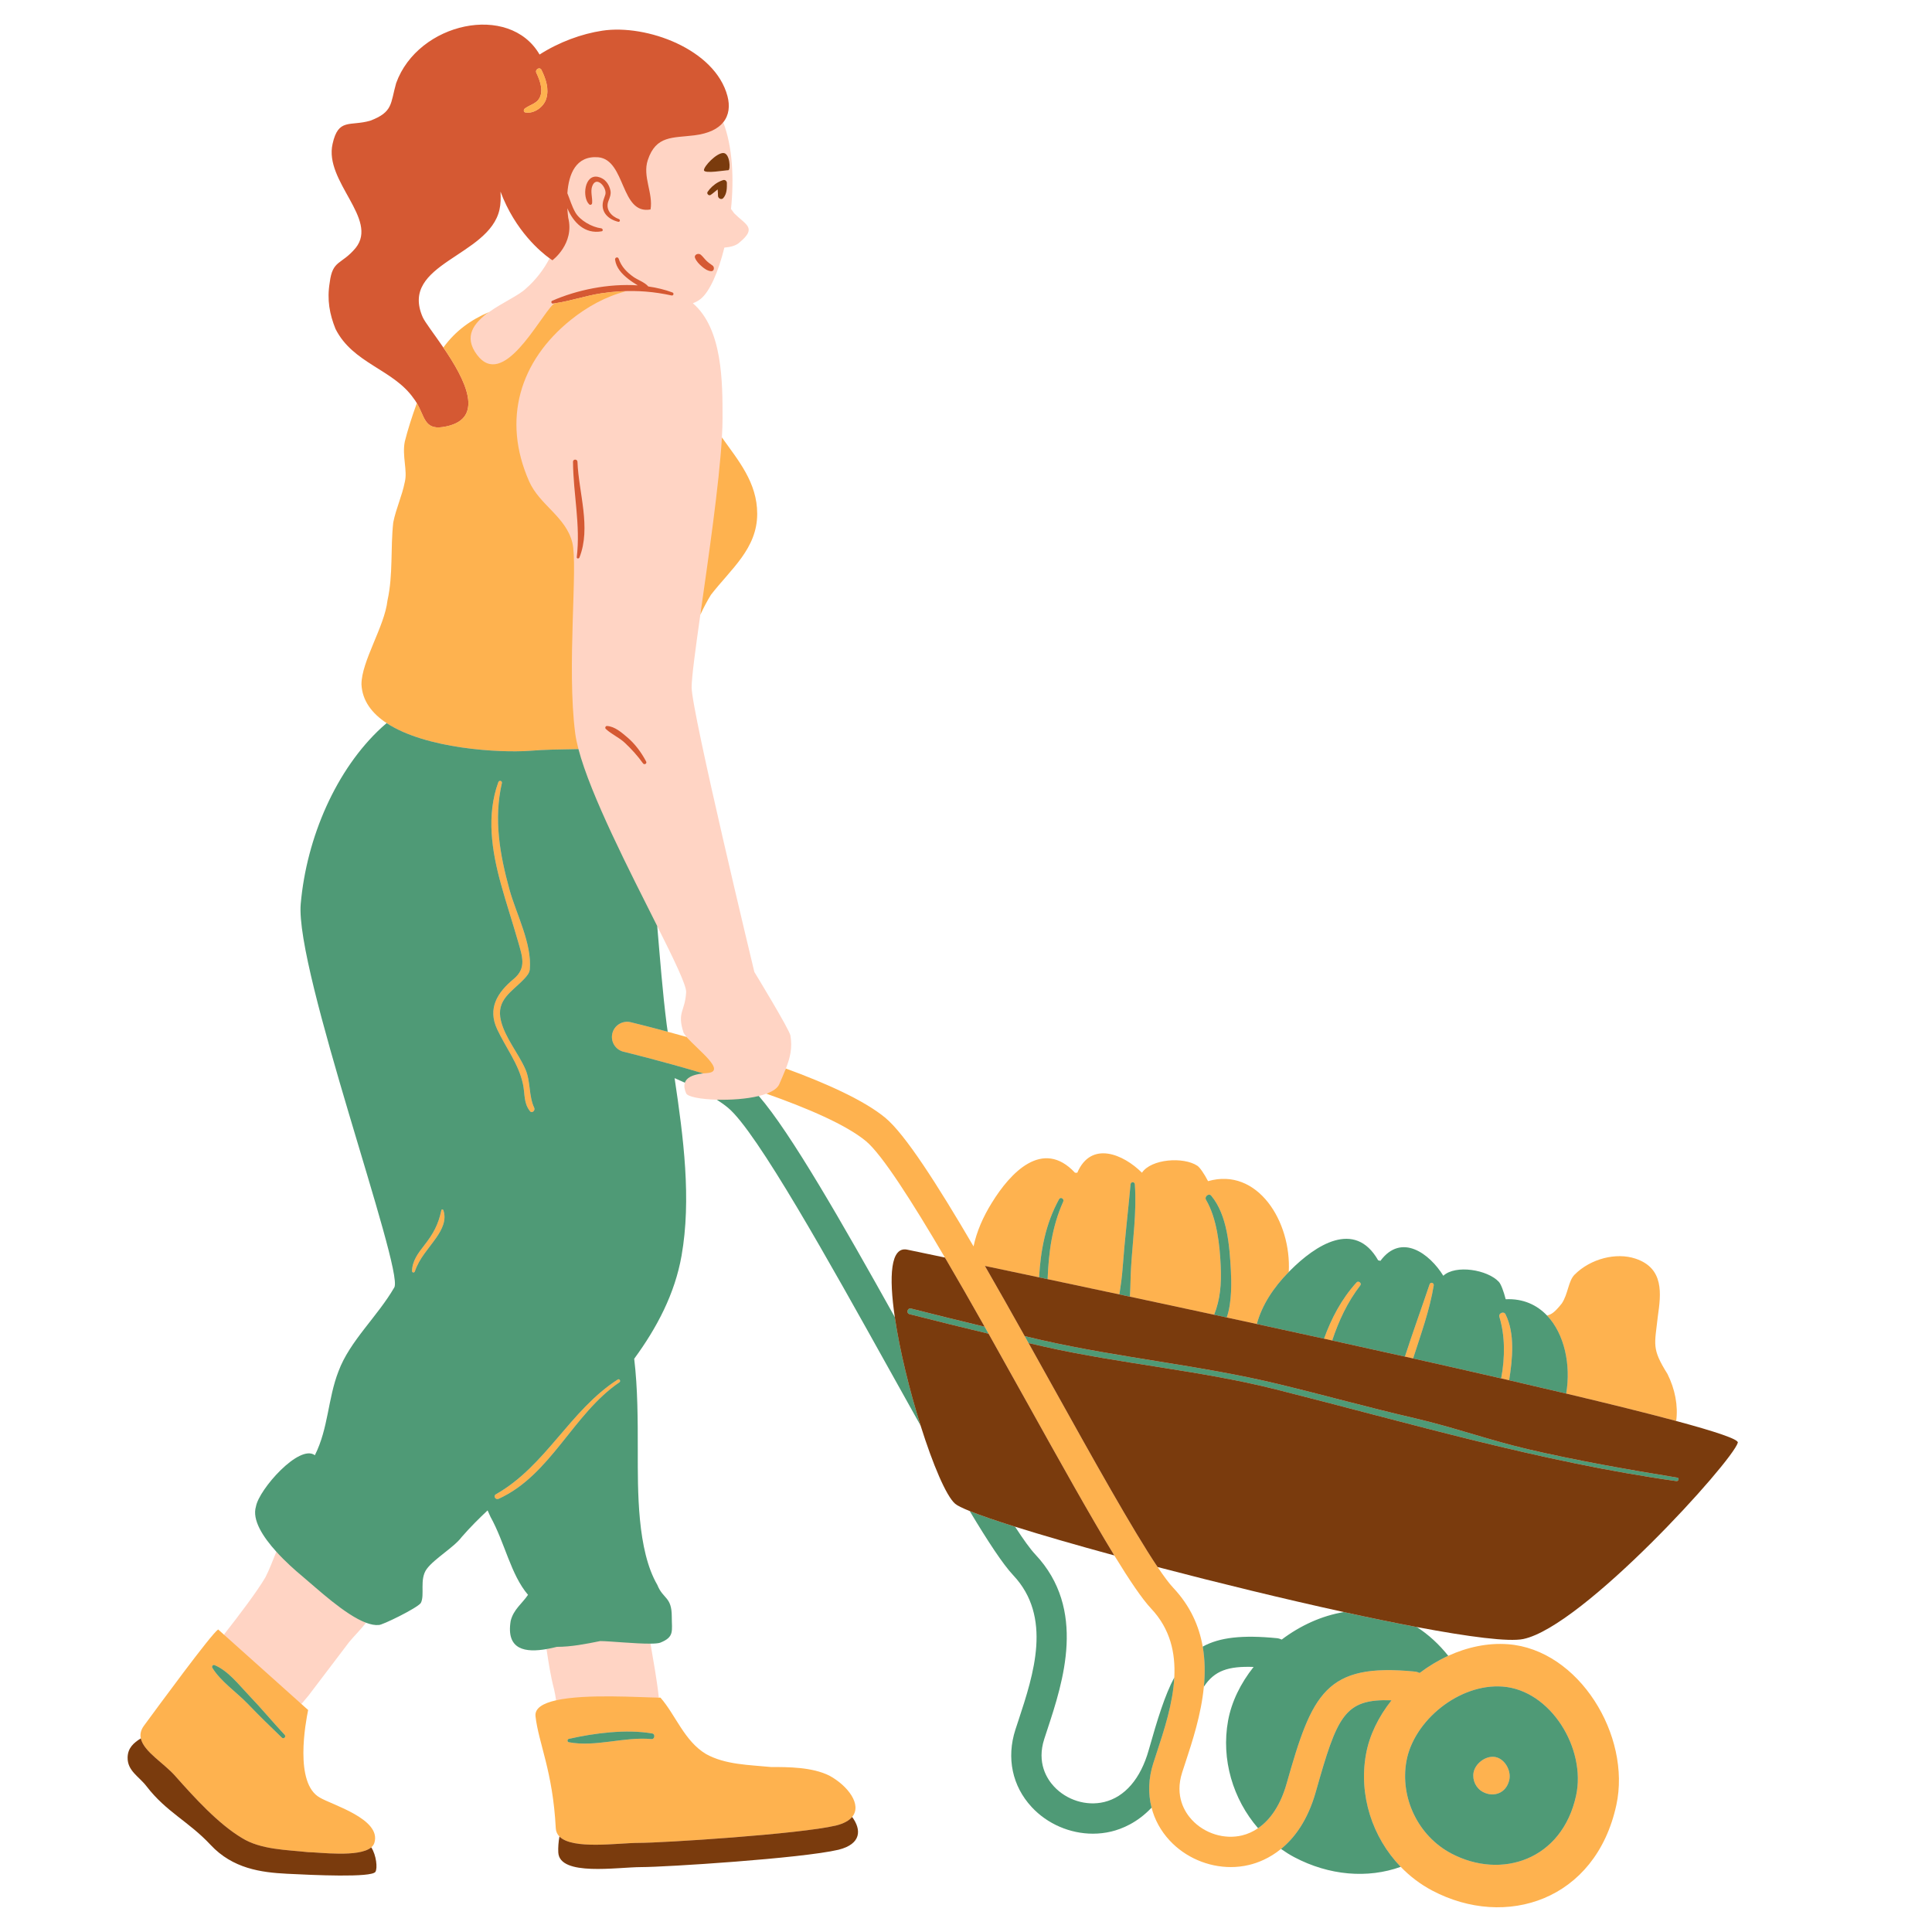 <svg xmlns="http://www.w3.org/2000/svg" xmlns:xlink="http://www.w3.org/1999/xlink" width="500" zoomAndPan="magnify" viewBox="0 0 375 375" height="500" preserveAspectRatio="xMidYMid meet" version="1.0"><defs><clipPath id="32895f349a"><path d="M 25 5 L 337.297 5 L 337.297 370 L 25 370 Z M 25 5 " clip-rule="nonzero"/></clipPath><clipPath id="7adfdd3421"><path d="M 24.746 29 L 337.297 29 L 337.297 365 L 24.746 365 Z M 24.746 29 " clip-rule="nonzero"/></clipPath></defs><g clip-path="url(#32895f349a)"><path fill="#ffd4c4" d="M 27.465 337.633 L 27.617 337.539 L 27.578 337.367 C 27.41 336.594 27.598 335.855 28.145 335.109 L 28.984 333.969 C 32.23 329.562 40.664 318.109 42.332 316.605 L 43.492 317.645 L 43.648 317.445 L 43.461 317.277 C 46.434 313.488 49.891 308.926 51.516 306.156 C 52.219 304.801 52.898 303.023 53.637 301.188 C 53.703 301.254 53.766 301.32 53.828 301.391 L 53.93 301.133 L 53.824 301.016 C 50.59 297.445 49.277 294.574 49.934 292.441 C 50.449 289.516 56.684 282.348 59.961 282.348 C 60.352 282.348 60.691 282.449 60.965 282.656 L 61.207 282.836 L 61.34 282.566 C 62.82 279.629 63.441 276.504 64.047 273.48 C 64.523 271.086 65.016 268.613 65.934 266.262 C 67.207 262.824 69.543 259.836 72.016 256.672 C 73.688 254.539 75.414 252.328 76.773 249.969 C 77.551 248.375 74.68 238.574 69.938 222.707 C 64.609 204.902 57.98 182.738 58.621 175.453 C 59.789 162.227 65.781 149.164 74.254 141.375 C 74.52 141.156 74.777 140.93 75.031 140.703 L 75.461 140.324 L 75.184 140.145 C 72.156 138.145 70.547 135.68 70.414 132.832 C 70.414 130.531 71.609 127.645 72.879 124.586 C 74.016 121.855 75.188 119.027 75.453 116.617 C 76.133 113.562 76.199 110.469 76.266 107.477 C 76.309 105.496 76.355 103.449 76.574 101.465 C 76.852 100.078 77.277 98.801 77.688 97.566 C 78.105 96.32 78.535 95.027 78.816 93.621 C 79.102 92.477 78.969 91.219 78.828 89.887 C 78.688 88.539 78.539 87.145 78.816 85.766 C 79.355 83.613 80.184 80.973 81.148 78.34 L 81.188 78.227 L 81.129 78.125 C 80.906 77.75 80.684 77.426 80.461 77.145 C 78.656 74.566 76 72.898 73.434 71.285 C 70.348 69.344 67.152 67.336 65.348 63.73 C 64.09 60.582 63.75 57.852 64.246 54.879 C 64.586 52.133 65.336 51.594 66.57 50.699 C 67.293 50.176 68.191 49.527 69.238 48.273 C 71.742 45.137 69.762 41.57 67.664 37.797 C 65.883 34.59 64.043 31.27 64.801 27.973 C 65.57 24.508 66.777 24.391 68.973 24.172 C 69.828 24.086 70.801 23.992 71.934 23.668 C 75.703 22.25 76.035 20.805 76.637 18.184 C 76.773 17.594 76.926 16.938 77.129 16.223 C 79.773 8.875 87.5 5.027 93.773 5.027 C 98.504 5.027 102.418 7.102 104.512 10.711 L 104.641 10.941 L 104.863 10.797 C 108.523 8.457 112.82 6.824 116.957 6.203 C 117.848 6.07 118.801 6 119.793 6 C 128.359 6 138.883 10.863 140.957 18.715 C 141.465 20.652 141.199 22.336 140.184 23.582 L 140.09 23.695 L 140.145 23.832 C 140.16 23.871 140.172 23.914 140.184 23.953 C 140.25 23.883 140.32 23.812 140.379 23.742 C 142.195 28.449 142.496 34.672 141.887 40.57 C 142.07 40.797 142.266 41.051 142.488 41.387 C 144.73 43.629 146.973 44.191 143.609 46.996 C 142.906 47.699 141.766 47.961 140.598 48.059 C 139.43 52.812 137.746 56.605 136.008 58.012 C 135.59 58.352 135.07 58.633 134.484 58.863 C 140.293 63.836 140.246 74.32 140.246 81.219 C 140.246 82.309 140.199 83.551 140.121 84.906 C 140.113 85.031 140.105 85.172 140.094 85.301 C 140.402 85.73 140.715 86.16 141.027 86.59 C 143.824 90.441 146.723 94.426 146.723 99.734 C 146.723 104.898 143.691 108.387 140.484 112.082 C 139.59 113.113 138.664 114.176 137.789 115.309 C 137.215 116.227 136.637 117.301 136.047 118.531 C 136.008 118.797 135.969 119.074 135.93 119.34 C 134.977 126.07 134.246 131.465 134.246 133.422 C 134.246 138.172 146.418 188.656 146.418 188.656 C 146.418 188.656 153.227 199.824 153.422 200.996 C 153.816 203.371 153.402 205.195 152.539 207.402 C 152.508 207.48 152.477 207.559 152.445 207.637 L 152.453 207.641 C 161.652 211.008 168.121 214.207 171.676 217.156 C 175 219.91 180.426 227.82 188.75 242.047 L 189.078 242.613 L 189.215 241.973 C 189.785 239.234 190.969 236.414 192.734 233.586 C 194.691 230.406 198.645 225.066 203.133 225.066 C 204.984 225.066 206.781 225.988 208.469 227.797 L 208.543 227.879 L 209.27 227.879 L 209.336 227.727 C 210.359 225.328 211.977 224.113 214.133 224.113 C 216.824 224.113 219.688 226.02 221.473 227.805 L 221.691 228.023 L 221.859 227.766 C 222.797 226.363 225.195 225.457 227.977 225.457 C 229.719 225.457 231.281 225.832 232.27 226.488 C 232.707 226.781 233.504 227.945 234.258 229.383 L 234.355 229.566 L 234.551 229.508 C 235.555 229.219 236.555 229.07 237.523 229.07 C 240.312 229.07 242.922 230.277 245.078 232.555 C 248.344 236.008 250.191 241.496 249.895 246.875 L 249.859 247.543 L 250.328 247.07 L 250.633 246.754 C 252.887 244.492 257.27 240.703 261.32 240.703 C 263.742 240.703 265.746 242.066 267.277 244.75 L 267.332 244.848 L 268.039 245.012 L 268.137 244.879 C 269.387 243.188 270.848 242.332 272.477 242.332 C 275.508 242.332 278.387 245.254 279.93 247.758 L 280.09 248.02 L 280.316 247.809 C 281.117 247.066 282.477 246.656 284.148 246.656 C 286.719 246.656 289.488 247.629 290.738 248.973 C 291.098 249.359 291.605 250.672 292.008 252.246 L 292.059 252.445 L 292.266 252.434 C 292.453 252.426 292.641 252.422 292.828 252.422 C 295.66 252.422 298.172 253.492 300.094 255.516 L 300.195 255.621 L 300.336 255.586 C 301.258 255.355 301.91 254.949 303.355 253.141 C 303.961 252.234 304.27 251.215 304.57 250.23 C 304.891 249.188 305.195 248.199 305.812 247.582 C 308.008 245.383 311.199 244.07 314.352 244.07 C 315.426 244.07 316.438 244.227 317.359 244.535 C 322.836 246.359 322.117 251.402 321.535 255.457 C 321.457 256.168 321.379 256.801 321.309 257.367 C 320.812 261.328 320.68 262.395 323.426 266.789 C 324.887 269.715 325.48 272.91 325.098 275.777 L 325.066 276 L 325.281 276.055 C 335.57 278.824 336.953 279.742 337.066 279.949 C 336.555 281.723 329.098 290.602 320.25 299.387 C 313.883 305.707 302.211 316.516 295.617 317.887 C 295.098 317.992 294.391 318.047 293.508 318.047 C 290.004 318.047 283.793 317.211 275.051 315.559 L 274.867 316.02 C 277.102 317.461 279.133 319.32 280.906 321.547 L 281.027 321.703 L 281.207 321.621 C 284.523 320.105 287.875 319.336 291.168 319.336 C 291.664 319.336 292.164 319.355 292.664 319.391 C 298.527 319.824 304.047 323.137 308.207 328.711 C 312.973 335.098 314.996 343.371 313.484 350.309 C 310.848 362.422 302.113 369.945 290.688 369.945 C 286.449 369.945 282.098 368.836 278.109 366.73 C 275.887 365.559 273.852 364.027 272.062 362.176 L 271.949 362.059 L 271.793 362.113 C 269.301 363.008 266.645 363.465 263.902 363.465 C 259.664 363.465 255.32 362.355 251.336 360.254 C 250.539 359.832 249.703 359.316 248.789 358.672 L 248.633 358.562 L 248.484 358.684 C 246.191 360.547 243.906 361.371 242.395 361.734 C 241.266 362.004 240.094 362.145 238.906 362.145 C 234.465 362.145 230.195 360.285 227.199 357.043 C 225.52 355.227 224.363 353.129 223.762 350.801 L 223.648 350.355 L 223.336 350.691 C 220.613 353.586 217.637 354.77 215.621 355.254 C 214.488 355.527 213.316 355.664 212.133 355.664 C 207.754 355.664 203.379 353.758 200.426 350.566 C 196.723 346.562 195.594 341.184 197.328 335.805 C 197.504 335.258 197.93 333.965 197.93 333.965 C 200.891 324.973 204.57 313.781 196.848 305.574 C 195.035 303.648 192.285 299.59 188.434 293.164 L 188.391 293.09 L 188.312 293.059 C 186.871 292.477 185.945 292.016 185.562 291.688 C 183.969 290.324 181.43 284.562 178.914 276.602 C 176.953 273.102 174.91 269.434 172.805 265.656 L 172.758 265.57 C 161.324 245.039 147.094 219.484 141.469 214.82 C 140.93 214.375 140.289 213.918 139.594 213.457 C 139.441 213.453 139.285 213.453 139.133 213.449 C 136.027 213.363 133.473 212.898 133.18 212.215 C 132.875 211.512 132.719 210.785 132.93 210.148 C 132.957 210.07 132.996 209.996 133.035 209.918 C 132.383 209.621 131.719 209.324 131.031 209.031 L 130.617 208.852 L 130.684 209.301 C 132.477 221.297 133.934 232.953 132.031 243.711 C 130.871 250.281 127.883 256.781 122.895 263.586 L 122.836 263.664 L 122.848 263.766 C 123.539 269.539 123.539 275.621 123.539 281.504 L 123.539 282.254 C 123.535 290.238 123.531 301.176 127.348 307.719 C 127.797 308.84 128.336 309.449 128.812 309.984 C 129.551 310.82 130.137 311.477 130.137 313.797 C 130.137 314.234 130.148 314.633 130.16 314.996 C 130.227 316.93 130.254 317.73 128.066 318.609 C 127.754 318.711 127.145 318.77 126.258 318.777 L 125.961 318.781 L 126.004 319.031 C 126.086 319.031 126.176 319.031 126.258 319.031 C 126.852 322.523 127.5 326.016 127.879 329.508 C 127.805 329.508 127.707 329.504 127.625 329.504 C 127.625 329.512 127.629 329.523 127.629 329.535 L 127.652 329.758 L 128.082 329.762 C 129.098 330.941 129.953 332.305 130.855 333.746 C 132.477 336.34 134.16 339.023 136.906 340.672 C 140.082 342.438 143.805 342.738 147.406 343.031 C 148.152 343.094 148.891 343.152 149.645 343.227 C 152.988 343.227 157.574 343.227 160.875 344.879 C 163.438 346.277 165.395 348.453 165.738 350.289 C 165.898 351.137 165.719 351.879 165.199 352.5 L 165.074 352.652 L 165.191 352.812 C 166.168 354.133 166.504 355.414 166.141 356.426 C 165.75 357.516 164.586 358.312 162.688 358.789 C 155.672 360.438 129.539 362.148 124.48 362.148 C 123.559 362.148 122.359 362.223 121.086 362.301 C 119.508 362.398 117.715 362.508 116.008 362.508 C 111.066 362.508 108.719 361.562 108.613 359.539 C 108.566 358.629 108.641 357.609 108.832 356.508 L 108.852 356.379 L 108.762 356.289 C 108.363 355.883 108.156 355.41 108.125 354.844 C 107.762 347.809 106.508 343.023 105.5 339.18 C 104.914 336.941 104.406 335.004 104.188 333.09 C 104.047 331.816 105.324 330.867 107.988 330.27 L 108.219 330.219 L 108.184 329.988 C 108.184 329.984 108.184 329.98 108.184 329.977 C 108.102 329.992 108.012 330.004 107.934 330.023 C 107.832 329.305 107.711 328.586 107.539 327.867 C 106.871 325.328 106.477 322.711 106.074 320.082 C 106.16 320.066 106.238 320.047 106.324 320.031 L 106.285 319.789 L 106.031 319.832 C 105.082 320 104.262 320.082 103.52 320.082 C 101.891 320.082 100.715 319.668 100.023 318.855 C 99.273 317.965 99.051 316.551 99.363 314.664 C 99.723 313.227 100.551 312.277 101.43 311.277 C 101.863 310.781 102.312 310.266 102.695 309.691 L 102.801 309.535 L 102.676 309.387 C 100.703 307.086 99.52 304.02 98.27 300.777 C 97.43 298.598 96.559 296.344 95.426 294.301 L 94.723 292.738 L 94.465 292.98 C 92.895 294.465 91.199 296.117 89.422 298.164 C 88.695 299.145 87.363 300.199 86.078 301.219 C 84.762 302.262 83.402 303.336 82.637 304.371 C 81.73 305.586 81.746 307.145 81.762 308.516 C 81.77 309.492 81.777 310.418 81.465 311 C 80.75 311.965 74.188 315.152 73.488 315.156 C 73.383 315.168 73.273 315.172 73.16 315.172 C 72.586 315.172 71.902 315.027 71.137 314.738 L 70.965 314.672 L 70.852 314.816 C 70.836 314.836 70.82 314.855 70.805 314.871 C 70.887 314.906 70.969 314.945 71.047 314.973 C 69.938 316.391 68.621 317.672 67.746 318.75 C 65.102 322.23 62.492 325.676 59.91 329.074 C 59.383 329.707 58.926 330.258 58.508 330.746 L 58.32 330.578 C 58.32 330.582 58.32 330.582 58.316 330.582 L 58.156 330.77 L 59.527 332 C 58.66 336.406 57.25 346.559 61.973 349.137 C 62.477 349.441 63.324 349.809 64.305 350.234 C 67.727 351.711 73.449 354.188 72.43 357.59 C 72.344 357.883 72.168 358.141 71.895 358.375 L 71.727 358.52 L 71.844 358.703 C 72.848 360.25 72.996 362.625 72.652 363.184 C 72.562 363.324 71.859 363.789 66.492 363.789 C 66.492 363.789 66.492 363.789 66.488 363.789 C 63.008 363.789 58.898 363.602 55.711 363.438 C 50.883 363.191 45.371 362.543 41.047 357.906 C 39.168 355.891 37.258 354.402 35.41 352.961 C 33.023 351.098 30.766 349.336 28.641 346.559 C 28.195 345.977 27.68 345.473 27.18 344.988 C 26.051 343.887 24.98 342.848 25.016 341.117 C 25.055 339.465 26.023 338.527 27.465 337.633 Z M 248.676 318.469 L 248.812 318.531 L 248.934 318.441 C 252.621 315.652 256.758 313.824 260.895 313.152 L 260.906 312.656 C 249.91 310.25 237.07 307.145 224.754 303.914 L 224.109 303.746 L 224.48 304.297 C 225.762 306.207 226.766 307.539 227.543 308.363 C 230.547 311.555 232.449 315.355 233.199 319.652 L 233.258 320.004 L 233.57 319.832 C 235.891 318.543 238.797 317.941 242.719 317.941 C 244.25 317.941 245.914 318.035 247.812 318.219 C 248.094 318.246 248.379 318.328 248.676 318.469 Z M 231.148 353.387 C 233.133 355.535 235.945 356.766 238.863 356.766 C 239.641 356.766 240.402 356.676 241.141 356.5 C 242.262 356.23 243.332 355.746 244.332 355.066 L 244.566 354.906 L 244.383 354.691 C 239.457 349.008 237.301 341.289 238.613 334.039 C 239.254 330.516 240.949 326.945 243.52 323.707 L 243.832 323.316 L 243.332 323.297 C 242.945 323.285 242.574 323.277 242.215 323.277 C 237.797 323.277 235.34 324.391 233.461 327.246 L 233.426 327.297 L 233.422 327.359 C 232.898 332.766 231.191 337.957 229.816 342.129 C 229.613 342.75 229.414 343.352 229.227 343.941 C 227.691 348.691 229.77 351.898 231.148 353.387 Z M 196.816 296.469 C 198.52 299.102 199.812 300.871 200.766 301.883 C 210.688 312.426 206.086 326.402 203.043 335.652 C 202.836 336.27 202.641 336.875 202.449 337.465 C 200.914 342.211 202.996 345.418 204.375 346.906 C 206.332 349.023 209.215 350.285 212.09 350.285 C 212.863 350.285 213.629 350.195 214.367 350.02 C 218.473 349.035 221.609 345.402 223.195 339.797 C 224.781 334.203 226.246 329.281 228.152 325.719 L 228.18 325.668 L 228.184 325.613 C 228.477 320.059 226.984 315.625 223.621 312.055 C 222.012 310.344 219.684 306.984 216.5 301.781 L 216.449 301.695 L 216.352 301.668 C 208.891 299.637 202.238 297.707 197.105 296.09 L 196.434 295.883 Z M 173.461 255.773 L 173.93 255.613 C 172.969 249.051 173.137 244.797 174.414 243.316 C 174.738 242.941 175.125 242.758 175.598 242.758 C 175.738 242.758 175.887 242.773 176.043 242.805 L 183.91 244.449 L 183.621 243.957 C 176 230.977 170.973 223.562 168.242 221.301 C 164.906 218.535 158.469 215.453 149.113 212.145 C 148.996 212.191 148.879 212.242 148.758 212.285 C 148.305 212.453 147.812 212.602 147.285 212.73 C 147.195 212.754 147.098 212.77 147.004 212.793 L 147.094 212.895 C 153.367 220.133 163.559 238.047 173.461 255.773 Z M 127.602 183.129 C 128.035 188.285 128.484 193.613 129.148 198.844 L 129.375 200.461 L 129.535 200.504 C 130.66 200.809 131.891 201.145 133.195 201.512 L 133.574 201.621 C 133.465 201.5 133.359 201.383 133.266 201.27 C 133.004 200.961 132.797 200.68 132.676 200.434 C 131.367 196.422 132.969 196.375 133.18 192.59 C 133.254 191.258 130.82 186.25 127.566 179.758 C 127.559 179.746 127.551 179.73 127.547 179.715 L 127.316 179.781 Z M 81.812 61.652 C 82.09 62.293 82.914 63.441 83.953 64.898 C 84.535 65.715 85.184 66.625 85.848 67.598 L 86.051 67.895 L 86.262 67.605 C 88.215 64.902 90.754 62.832 94.016 61.266 C 94.305 61.031 94.605 60.801 94.918 60.578 C 97.52 58.727 100.805 57.285 102.121 55.973 C 103.961 54.359 105.516 52.363 106.672 50.145 C 106.75 50.203 106.816 50.25 106.879 50.293 C 106.887 50.281 106.891 50.273 106.898 50.262 L 106.996 50.07 L 106.82 49.941 C 105.328 48.863 100.238 44.75 97.383 37.105 L 96.895 37.211 C 96.977 38.574 96.914 39.695 96.703 40.645 C 95.84 44.484 92.141 46.93 88.566 49.293 C 83.719 52.5 79.137 55.527 81.812 61.652 Z M 81.812 61.652 " fill-opacity="1" fill-rule="nonzero"/></g><path fill="#d55933" d="M 107.16 58.387 C 106.902 58.5 107.023 58.961 107.305 58.926 C 107.426 58.91 107.547 58.887 107.668 58.871 C 110.711 58.441 113.625 57.406 116.672 56.941 C 117.949 56.746 119.188 56.617 120.414 56.547 C 123.734 56.352 126.934 56.609 130.352 57.348 C 130.738 57.43 130.875 56.898 130.512 56.762 C 129.035 56.211 127.457 55.836 125.824 55.602 C 125.207 54.828 123.766 54.316 123.016 53.793 C 121.688 52.863 120.617 51.789 120.086 50.219 C 119.934 49.77 119.324 49.961 119.387 50.414 C 119.617 52.008 120.703 53.164 121.926 54.129 C 122.516 54.598 123.148 55.004 123.793 55.391 C 118.113 55.008 111.996 56.262 107.16 58.387 Z M 117.82 140.914 C 119.312 140.996 120.629 142.164 121.73 143.09 C 123.266 144.387 124.473 146.035 125.414 147.801 C 125.633 148.211 125.062 148.527 124.801 148.16 C 123.773 146.719 122.594 145.422 121.309 144.207 C 120.176 143.137 118.699 142.531 117.582 141.484 C 117.375 141.289 117.527 140.895 117.82 140.914 Z M 65.113 63.824 C 68.48 70.559 76.328 71.68 80.254 77.289 C 80.504 77.605 80.719 77.93 80.91 78.254 C 82.422 80.805 82.379 83.398 85.859 82.902 C 94.645 81.645 90.141 73.441 86.059 67.457 C 84.219 64.762 82.465 62.516 82.043 61.551 C 77.488 51.113 94.898 49.824 96.949 40.699 C 97.188 39.633 97.223 38.445 97.148 37.195 C 100.004 44.836 105.02 48.949 106.676 50.145 C 107.02 50.395 107.223 50.52 107.223 50.52 C 107.223 50.52 111.555 47.32 110.289 42.258 C 110.219 41.699 110.156 41.078 110.121 40.418 C 111.281 43.184 113.512 45.488 116.777 44.898 C 117.133 44.832 117 44.352 116.695 44.316 C 114.93 44.109 112.566 42.797 111.668 41.219 C 110.992 40.039 110.629 38.738 110.125 37.504 C 110.387 33.805 111.766 30.164 116.148 30.527 C 121.477 31.062 120.41 41.723 126.27 40.656 C 126.805 37.457 124.672 34.262 125.738 31.062 C 127.336 26.266 130.531 26.797 134.789 26.266 C 137.578 25.918 139.363 24.992 140.379 23.742 C 141.52 22.34 141.695 20.531 141.199 18.652 C 138.793 9.527 125.477 4.668 116.922 5.953 C 112.891 6.559 108.504 8.172 104.73 10.586 C 98.875 0.484 81.137 4.34 76.891 16.141 C 75.77 20.066 76.332 21.75 71.844 23.434 C 67.918 24.555 65.676 22.871 64.555 27.922 C 62.875 35.215 73.527 42.508 69.039 48.117 C 66.238 51.484 64.555 50.363 63.996 54.852 C 63.434 58.215 63.992 61.02 65.113 63.824 Z M 101.867 21.066 C 103.031 20.203 104.387 20.129 104.91 18.57 C 105.387 17.137 104.707 15.418 104.105 14.137 C 103.797 13.477 104.766 12.898 105.094 13.562 C 105.953 15.305 106.621 17.262 106.016 19.195 C 105.516 20.793 103.633 22.137 101.969 21.824 C 101.574 21.75 101.613 21.254 101.867 21.066 Z M 136.02 49.441 C 136.43 49.793 136.746 50.254 137.137 50.629 C 137.492 50.973 137.895 51.258 138.301 51.535 C 138.734 51.832 138.641 52.703 138 52.637 C 137.305 52.562 136.773 52.184 136.246 51.738 C 135.711 51.281 135.184 50.742 134.914 50.082 C 134.641 49.41 135.574 49.059 136.02 49.441 Z M 120.133 42.527 C 120.457 42.645 120.332 43.133 119.988 43.047 C 118.074 42.578 116.578 41.18 117.062 39.086 C 117.168 38.637 117.375 38.207 117.496 37.762 C 117.867 36.422 115.738 33.945 114.941 36.16 C 114.574 37.184 115.02 38.363 114.93 39.422 C 114.906 39.707 114.578 39.871 114.355 39.66 C 112.957 38.312 113.426 33.777 116.07 34.328 C 117.414 34.609 118.246 35.734 118.496 37.035 C 118.625 37.715 118.34 38.395 118.098 39.012 C 117.457 40.641 118.652 41.992 120.133 42.527 Z M 112.086 89.633 C 112.316 95.645 114.777 102.379 112.465 108.219 C 112.367 108.469 111.91 108.465 111.949 108.148 C 112.699 101.879 111.266 95.883 111.219 89.633 C 111.215 89.07 112.062 89.074 112.086 89.633 Z M 112.086 89.633 " fill-opacity="1" fill-rule="nonzero"/><path fill="#feb24f" d="M 304 270.492 C 312.387 272.48 319.715 274.297 325.348 275.812 C 325.746 272.84 325.121 269.621 323.652 266.68 C 320.547 261.703 321.168 261.082 321.785 255.488 C 322.41 251.137 323.031 246.16 317.438 244.297 C 313.711 243.051 308.738 244.297 305.633 247.402 C 304.387 248.648 304.387 251.133 303.145 253 C 301.727 254.777 301.117 255.133 300.277 255.34 C 303.645 258.891 304.941 264.875 304 270.492 Z M 291.375 267.547 C 292.16 263.426 292.125 259.156 291.031 255.598 C 290.816 254.898 291.891 254.43 292.219 255.098 C 294.078 258.859 293.586 263.715 292.93 267.902 C 292.414 267.785 291.895 267.664 291.375 267.547 Z M 272.699 263.316 C 274.215 258.617 275.906 253.965 277.488 249.281 C 277.66 248.77 278.371 248.984 278.285 249.504 C 277.488 254.371 275.785 258.992 274.285 263.672 C 273.758 263.555 273.227 263.434 272.699 263.316 Z M 258.578 260.188 C 258.051 260.07 257.52 259.953 256.992 259.84 C 258.43 255.883 260.355 252.172 263.312 248.91 C 263.664 248.523 264.371 249.055 264.047 249.477 C 261.508 252.766 259.848 256.391 258.578 260.188 Z M 103.941 333.121 C 104.539 338.391 107.305 343.785 107.875 354.859 C 107.91 355.516 108.168 356.043 108.586 356.469 C 111.148 359.07 120.016 357.703 123.996 357.703 C 128.621 357.703 155.113 356.02 162.262 354.336 C 163.801 353.953 164.809 353.367 165.398 352.664 C 167.375 350.301 164.562 346.605 161 344.66 C 157.637 342.977 153.008 342.977 149.645 342.977 C 145.441 342.555 140.816 342.555 137.031 340.453 C 132.824 337.93 131.145 332.879 128.199 329.512 C 128.102 329.512 127.988 329.512 127.883 329.508 C 124.059 329.469 113.703 328.734 107.938 330.027 C 105.414 330.594 103.762 331.547 103.941 333.121 Z M 110.398 337.52 C 115.332 336.391 121.598 335.586 126.613 336.469 C 127.223 336.578 127.086 337.613 126.465 337.555 C 121.133 337.055 115.609 339.156 110.398 338.164 C 110.07 338.105 110.086 337.59 110.398 337.52 Z M 289.949 341 C 291.922 341.145 293.375 343.539 292.957 345.457 C 292.379 348.102 289.891 348.906 287.852 347.828 C 286.492 347.113 285.742 345.547 286.016 344.047 C 286.316 342.395 288.168 340.871 289.949 341 Z M 137.164 208.289 C 136.93 208.305 136.719 208.324 136.512 208.348 C 127.988 205.82 121.191 204.18 121.031 204.141 C 119.453 203.766 118.477 202.176 118.855 200.594 C 119.23 199.012 120.824 198.035 122.398 198.414 C 122.801 198.508 125.555 199.172 129.602 200.262 C 130.73 200.566 131.957 200.902 133.266 201.27 C 135.391 203.781 141.285 208.039 137.164 208.289 Z M 148.758 212.285 C 156.695 215.082 164.238 218.309 168.082 221.496 C 171.184 224.07 176.941 233.078 183.406 244.086 C 185.906 248.352 188.512 252.91 191.113 257.516 C 191.367 257.969 191.621 258.422 191.879 258.875 C 194.41 263.371 196.926 267.891 199.32 272.188 C 205.754 283.742 211.652 294.332 216.285 301.91 C 219.25 306.758 221.699 310.379 223.438 312.227 C 227.148 316.172 228.184 320.828 227.93 325.598 C 227.664 330.629 225.973 335.785 224.465 340.367 C 224.258 340.996 224.055 341.609 223.859 342.207 C 222.906 345.168 222.812 348.125 223.516 350.863 C 224.113 353.188 225.285 355.352 227.012 357.219 C 230.082 360.535 234.488 362.398 238.906 362.398 C 240.098 362.398 241.289 362.262 242.453 361.98 C 244.113 361.582 246.391 360.715 248.645 358.879 C 251.246 356.762 253.824 353.348 255.391 347.812 C 259.578 333.027 260.922 329.711 270.098 330.027 C 267.586 333.188 265.809 336.785 265.141 340.473 C 263.695 348.434 266.363 356.648 271.879 362.352 C 273.641 364.172 275.688 365.742 277.992 366.957 C 292.285 374.496 309.707 368.867 313.73 350.363 C 316.656 336.918 306.48 320.16 292.68 319.141 C 288.754 318.848 284.777 319.715 281.102 321.391 C 279.148 322.285 277.285 323.414 275.555 324.719 C 275.262 324.582 274.949 324.48 274.609 324.449 C 257.281 322.742 254.684 328.707 249.727 346.207 C 248.598 350.191 246.68 353.152 244.188 354.855 C 243.23 355.512 242.195 355.984 241.082 356.254 C 237.633 357.082 233.805 355.891 231.332 353.219 C 229.992 351.77 227.969 348.648 229.461 344.02 C 229.652 343.434 229.852 342.828 230.055 342.211 C 231.441 337.992 233.148 332.797 233.668 327.387 C 233.918 324.816 233.895 322.199 233.445 319.609 C 232.75 315.625 231.047 311.719 227.723 308.188 C 226.93 307.348 225.902 305.961 224.691 304.16 C 219.844 296.949 212.051 282.953 204.461 269.32 C 202.859 266.441 201.25 263.555 199.648 260.691 C 199.395 260.238 199.145 259.793 198.895 259.34 C 196.273 254.66 193.68 250.066 191.172 245.719 C 194.309 246.375 197.836 247.121 201.676 247.934 C 201.996 242.672 202.926 237.574 205.562 232.77 C 205.859 232.234 206.609 232.703 206.367 233.242 C 204.191 238.082 203.539 243.137 203.336 248.285 C 207.652 249.199 212.332 250.191 217.27 251.246 C 217.535 249.547 217.777 247.84 217.902 246.125 C 218.297 240.699 218.945 235.285 219.445 229.867 C 219.496 229.34 220.234 229.328 220.273 229.867 C 220.66 235.312 219.848 240.695 219.527 246.125 C 219.434 247.762 219.434 249.711 219.316 251.684 C 224.539 252.801 230.027 253.977 235.66 255.195 C 236.836 252.195 237.105 249.301 236.938 245.676 C 236.75 241.598 236.203 236.5 234.086 232.887 C 233.723 232.262 234.629 231.516 235.109 232.098 C 238.25 235.898 238.656 241.926 238.914 246.641 C 239.02 248.582 239.148 252.777 238.109 255.723 C 240.043 256.141 241.988 256.562 243.945 256.988 C 244.934 253.34 247.168 249.914 250.148 246.891 C 250.688 237.055 244.051 226.508 234.484 229.262 C 233.746 227.855 232.918 226.617 232.41 226.277 C 229.719 224.484 223.445 224.934 221.652 227.625 C 218.066 224.035 211.793 221.344 209.102 227.625 L 208.656 227.625 C 202.379 220.898 196.105 227.625 192.52 233.453 C 190.812 236.188 189.566 239.051 188.965 241.922 C 181.859 229.773 175.645 220.117 171.836 216.961 C 167.758 213.582 160.375 210.27 152.539 207.402 C 152.176 208.328 151.746 209.312 151.254 210.445 C 150.914 211.223 150 211.828 148.758 212.285 Z M 272.992 341.816 C 274.414 333.98 283.207 326.738 291.656 327.363 C 301.004 328.055 307.898 339.41 305.918 348.52 C 303.191 361.055 291.387 364.871 281.703 359.762 C 275.25 356.359 271.703 348.934 272.992 341.816 Z M 75.207 116.562 C 76.328 111.516 75.77 106.465 76.328 101.414 C 76.891 98.609 78.012 96.367 78.57 93.562 C 79.133 91.316 78.012 88.512 78.57 85.707 C 79.125 83.496 79.949 80.879 80.91 78.254 C 82.422 80.805 82.379 83.398 85.859 82.898 C 94.645 81.645 90.141 73.441 86.059 67.453 C 88.438 64.168 91.461 62.047 94.918 60.574 C 91.973 62.672 89.91 65.297 92.59 68.875 C 97.637 75.605 104.504 61.93 107.309 59.129 C 107.414 59.035 107.547 58.957 107.668 58.871 C 110.711 58.441 113.629 57.406 116.676 56.941 C 117.949 56.746 119.191 56.617 120.414 56.547 C 120.742 56.551 121.066 56.562 121.379 56.574 C 117.609 57.535 113.934 59.566 110.793 62.09 C 100.883 70.059 97.414 81.438 102.695 93.41 C 104.738 98.051 109.824 100.258 111.094 105.34 C 112.211 109.828 109.969 129.465 111.652 142.367 C 111.77 143.277 111.988 144.301 112.277 145.398 C 109.07 145.453 105.816 145.473 102.68 145.734 C 96.965 146.145 82.637 145.359 75.047 140.355 C 72.215 138.488 70.312 136.035 70.16 132.832 C 70.16 128.344 74.645 121.613 75.207 116.562 Z M 135.93 119.336 C 137.477 108.426 139.598 94 140.121 84.902 C 143.309 89.395 146.973 93.645 146.973 99.73 C 146.973 106.465 141.926 110.391 138 115.441 C 137.273 116.605 136.582 117.926 135.93 119.336 Z M 27.332 337.418 C 27.891 340.016 31.953 342.316 34.07 344.785 C 37.746 348.926 42.344 353.984 46.938 356.742 C 50.613 359.043 55.672 359.043 59.805 359.504 C 61.848 359.504 69.695 360.59 72.062 358.57 C 72.355 358.32 72.574 358.02 72.676 357.664 C 74.055 353.062 64.402 350.305 62.105 348.926 C 57.051 346.164 59.348 334.207 59.809 331.91 L 58.512 330.75 L 43.461 317.277 L 42.344 316.277 C 40.965 317.195 30.652 331.285 27.941 334.961 C 27.312 335.816 27.16 336.633 27.332 337.418 Z M 41.621 323.188 C 44.297 324.277 46.395 327.062 48.363 329.113 C 50.738 331.582 52.91 334.23 55.254 336.727 C 55.598 337.09 55.066 337.621 54.707 337.273 C 52.465 335.125 50.262 332.969 48.109 330.727 C 45.941 328.465 42.836 326.379 41.211 323.719 C 41.059 323.469 41.316 323.062 41.621 323.188 Z M 96.254 290.039 C 105.969 284.535 110.605 273.742 119.902 267.766 C 120.246 267.543 120.555 268.086 120.219 268.312 C 111.211 274.445 106.906 286.336 96.77 290.922 C 96.184 291.188 95.668 290.367 96.254 290.039 Z M 85.672 234.887 C 85.715 234.68 85.992 234.715 86.051 234.887 C 86.727 236.82 85.793 238.625 84.695 240.211 C 83.152 242.438 81.41 244.164 80.52 246.793 C 80.422 247.082 79.973 247.043 79.977 246.719 C 80.008 244.773 81.152 243.242 82.309 241.766 C 84.09 239.492 85.078 237.719 85.672 234.887 Z M 97.242 171.633 C 95.453 165.164 94.375 158.258 96.73 151.809 C 96.887 151.387 97.52 151.551 97.414 152 C 95.805 159.055 97.008 165.84 98.898 172.703 C 100.199 177.418 103.273 183.156 102.832 188.137 C 102.77 188.863 102.289 189.402 101.824 189.914 C 99.465 192.473 96.203 193.98 97.238 198.152 C 98.059 201.457 100.586 204.402 101.961 207.496 C 103.023 209.879 102.598 212.73 103.695 215.035 C 103.934 215.539 103.262 216.176 102.867 215.676 C 101.605 214.07 101.93 212.402 101.508 210.422 C 100.691 206.531 98.148 203.316 96.496 199.77 C 94.617 195.742 96.512 192.656 99.691 190.031 C 102.262 187.906 101.371 185.621 100.551 182.73 C 99.492 179.016 98.27 175.355 97.242 171.633 Z M 101.965 21.824 C 101.574 21.75 101.613 21.258 101.867 21.066 C 103.027 20.203 104.387 20.129 104.91 18.57 C 105.387 17.137 104.707 15.418 104.105 14.141 C 103.797 13.48 104.766 12.898 105.094 13.562 C 105.953 15.305 106.617 17.266 106.016 19.195 C 105.516 20.793 103.633 22.137 101.965 21.824 Z M 101.965 21.824 " fill-opacity="1" fill-rule="nonzero"/><path fill="#4f9a76" d="M 248.645 358.879 C 249.469 359.457 250.316 360 251.219 360.477 C 257.992 364.051 265.461 364.66 271.879 362.352 C 266.363 356.652 263.695 348.434 265.141 340.473 C 265.809 336.785 267.586 333.188 270.098 330.027 C 260.922 329.711 259.578 333.027 255.391 347.812 C 253.824 353.348 251.25 356.762 248.645 358.879 Z M 247.836 317.969 C 248.176 318.004 248.488 318.102 248.781 318.238 C 252.363 315.531 256.547 313.605 260.855 312.902 C 265.883 314.004 270.664 314.988 275.004 315.809 C 277.293 317.281 279.352 319.188 281.102 321.391 C 279.148 322.285 277.285 323.414 275.555 324.719 C 275.262 324.582 274.949 324.48 274.609 324.449 C 257.281 322.742 254.684 328.707 249.727 346.207 C 248.598 350.191 246.68 353.152 244.191 354.855 C 239.305 349.219 237.004 341.496 238.367 333.992 C 239.035 330.305 240.812 326.711 243.324 323.551 C 238.402 323.379 235.73 324.258 233.672 327.387 C 233.918 324.816 233.895 322.195 233.445 319.609 C 236.723 317.793 241.195 317.316 247.836 317.969 Z M 147.285 212.73 C 153.457 219.852 163.469 237.363 173.68 255.652 C 174.629 262.125 176.566 269.965 178.695 276.727 C 176.719 273.207 174.664 269.512 172.547 265.707 C 161.117 245.188 146.902 219.652 141.309 215.02 C 140.68 214.496 139.949 213.973 139.137 213.449 C 141.805 213.523 144.879 213.32 147.285 212.73 Z M 188.219 293.293 C 190.273 294.121 193.297 295.16 197.027 296.332 C 198.633 298.805 199.969 300.668 200.949 301.711 C 210.973 312.359 206.344 326.426 203.281 335.73 C 203.078 336.352 202.879 336.953 202.688 337.539 C 201.195 342.168 203.219 345.289 204.562 346.738 C 207.031 349.41 210.859 350.602 214.309 349.773 C 218.324 348.812 221.395 345.242 222.953 339.73 C 224.66 333.703 226.086 329.047 227.93 325.598 C 227.664 330.629 225.973 335.785 224.465 340.367 C 224.258 340.996 224.055 341.609 223.863 342.207 C 222.906 345.168 222.812 348.125 223.52 350.863 C 220.77 353.789 217.746 355.008 215.68 355.504 C 214.516 355.781 213.32 355.918 212.133 355.918 C 207.715 355.918 203.305 354.055 200.238 350.738 C 196.473 346.668 195.324 341.195 197.086 335.73 C 197.281 335.133 197.48 334.52 197.691 333.891 C 200.629 324.961 204.285 313.848 196.664 305.75 C 194.676 303.637 191.766 299.215 188.219 293.293 Z M 235.664 255.195 C 236.84 252.195 237.105 249.301 236.938 245.676 C 236.75 241.598 236.203 236.5 234.09 232.887 C 233.723 232.262 234.629 231.516 235.109 232.098 C 238.25 235.898 238.656 241.926 238.914 246.641 C 239.02 248.582 239.148 252.777 238.109 255.723 C 237.289 255.547 236.477 255.371 235.664 255.195 Z M 219.316 251.684 C 218.629 251.535 217.949 251.391 217.273 251.246 C 217.539 249.547 217.777 247.84 217.902 246.125 C 218.297 240.699 218.945 235.285 219.445 229.867 C 219.496 229.336 220.234 229.328 220.273 229.867 C 220.66 235.312 219.848 240.695 219.531 246.125 C 219.434 247.762 219.434 249.711 219.316 251.684 Z M 203.34 248.285 C 202.777 248.168 202.227 248.051 201.68 247.934 C 201.996 242.672 202.926 237.574 205.562 232.77 C 205.859 232.234 206.613 232.703 206.367 233.242 C 204.191 238.082 203.539 243.137 203.34 248.285 Z M 292.926 267.902 C 293.586 263.715 294.078 258.859 292.219 255.098 C 291.891 254.43 290.812 254.898 291.027 255.598 C 292.121 259.156 292.16 263.426 291.375 267.547 C 285.898 266.285 280.156 264.988 274.285 263.672 C 275.781 258.992 277.488 254.371 278.285 249.504 C 278.371 248.984 277.66 248.77 277.484 249.281 C 275.906 253.965 274.215 258.617 272.695 263.316 C 268.043 262.277 263.316 261.23 258.578 260.188 C 259.848 256.391 261.508 252.766 264.047 249.477 C 264.371 249.055 263.664 248.523 263.312 248.91 C 260.355 252.172 258.43 255.883 256.992 259.84 C 252.629 258.879 248.266 257.926 243.949 256.988 C 244.934 253.34 247.168 249.914 250.148 246.891 C 250.254 246.785 250.352 246.68 250.457 246.574 C 255.289 241.73 262.945 236.633 267.5 244.625 L 267.938 244.73 C 272 239.242 277.484 243.309 280.145 247.625 C 282.512 245.422 288.719 246.434 290.922 248.801 C 291.34 249.246 291.859 250.645 292.254 252.184 C 295.613 252.023 298.301 253.262 300.277 255.34 C 303.648 258.891 304.945 264.875 304 270.492 C 300.48 269.656 296.773 268.793 292.926 267.902 Z M 58.68 305.949 C 61.527 308.324 66.953 313.445 71.055 314.977 C 71.953 315.312 72.789 315.484 73.52 315.41 C 74.07 315.508 80.926 312.16 81.672 311.152 C 82.516 309.594 81.348 306.539 82.84 304.523 C 84.336 302.508 88.137 300.332 89.629 298.316 C 91.348 296.34 93 294.719 94.641 293.168 C 94.828 293.582 95.012 293.996 95.199 294.406 C 98.004 299.457 99.125 305.625 102.488 309.555 C 101.367 311.238 99.684 312.359 99.125 314.605 C 98.168 320.352 102.113 320.777 106.078 320.086 C 106.758 319.965 107.438 319.816 108.094 319.652 C 110.898 319.652 113.703 319.094 116.504 318.531 C 118.254 318.531 123.312 319.062 126.262 319.031 C 127.098 319.023 127.773 318.973 128.145 318.848 C 130.949 317.727 130.391 316.605 130.391 313.797 C 130.391 309.871 128.707 310.434 127.586 307.629 C 123.66 300.895 123.793 289.359 123.793 281.504 C 123.793 275.66 123.793 269.508 123.098 263.734 C 127.527 257.695 130.984 251.109 132.285 243.758 C 134.227 232.758 132.664 220.809 130.938 209.266 C 131.617 209.559 132.285 209.855 132.934 210.152 C 133.223 209.281 134.215 208.586 136.512 208.348 C 127.992 205.816 121.191 204.18 121.035 204.141 C 119.453 203.762 118.477 202.176 118.855 200.59 C 119.234 199.008 120.824 198.035 122.402 198.41 C 122.805 198.508 125.555 199.172 129.602 200.262 C 129.535 199.777 129.465 199.289 129.398 198.812 C 128.594 192.477 128.117 186.117 127.57 179.758 C 122.215 169.082 114.637 154.395 112.277 145.398 C 109.07 145.457 105.816 145.477 102.684 145.738 C 96.965 146.145 82.637 145.359 75.047 140.355 C 74.734 140.633 74.422 140.914 74.098 141.184 C 65.262 149.305 59.512 162.535 58.371 175.434 C 57.234 188.336 78.336 246.188 76.551 249.859 C 73.27 255.547 67.875 260.293 65.699 266.176 C 63.621 271.504 63.75 277.223 61.117 282.457 C 58.098 280.211 50.27 289.086 49.684 292.398 C 48.883 294.996 51.039 298.32 53.641 301.188 C 55.367 303.09 57.289 304.797 58.68 305.949 Z M 96.254 290.039 C 105.969 284.535 110.605 273.742 119.902 267.766 C 120.246 267.543 120.555 268.086 120.219 268.312 C 111.211 274.445 106.906 286.336 96.77 290.922 C 96.184 291.188 95.668 290.367 96.254 290.039 Z M 100.551 182.73 C 99.492 179.02 98.27 175.355 97.242 171.633 C 95.453 165.164 94.375 158.258 96.73 151.809 C 96.887 151.387 97.52 151.551 97.414 152 C 95.805 159.055 97.008 165.84 98.898 172.703 C 100.199 177.418 103.273 183.156 102.832 188.137 C 102.77 188.863 102.289 189.402 101.824 189.914 C 99.465 192.473 96.203 193.98 97.238 198.152 C 98.059 201.457 100.586 204.402 101.961 207.496 C 103.023 209.879 102.598 212.73 103.695 215.035 C 103.934 215.539 103.262 216.176 102.867 215.676 C 101.605 214.07 101.93 212.402 101.508 210.422 C 100.691 206.531 98.148 203.316 96.496 199.77 C 94.617 195.742 96.512 192.656 99.691 190.031 C 102.262 187.906 101.375 185.621 100.551 182.73 Z M 79.977 246.719 C 80.004 244.773 81.152 243.242 82.309 241.766 C 84.09 239.492 85.078 237.719 85.672 234.887 C 85.715 234.68 85.992 234.715 86.051 234.887 C 86.723 236.82 85.789 238.625 84.695 240.211 C 83.152 242.438 81.41 244.164 80.52 246.793 C 80.422 247.082 79.973 247.043 79.977 246.719 Z M 176.84 253.988 C 181.586 255.203 186.348 256.371 191.113 257.516 C 191.367 257.969 191.621 258.422 191.879 258.875 C 186.754 257.648 181.641 256.383 176.539 255.078 C 175.832 254.898 176.133 253.809 176.84 253.988 Z M 202.867 261.426 C 201.793 261.184 200.723 260.934 199.648 260.691 C 199.398 260.238 199.145 259.793 198.895 259.34 C 199.988 259.594 201.078 259.859 202.172 260.109 C 217.359 263.562 232.902 264.977 248.043 268.625 C 256.895 270.758 265.652 273.207 274.531 275.258 C 281.941 276.969 289.086 279.535 296.484 281.27 C 306.082 283.516 315.844 285.211 325.57 286.809 C 326.016 286.883 325.82 287.543 325.387 287.48 C 298.973 283.75 273.559 276.223 247.746 269.707 C 232.984 265.98 217.723 264.75 202.867 261.426 Z M 272.992 341.816 C 271.703 348.934 275.25 356.359 281.703 359.762 C 291.387 364.871 303.188 361.055 305.918 348.52 C 307.898 339.41 301.004 328.055 291.652 327.363 C 283.207 326.738 274.414 333.98 272.992 341.816 Z M 286.016 344.047 C 286.316 342.395 288.168 340.871 289.949 341 C 291.922 341.145 293.375 343.539 292.957 345.457 C 292.379 348.102 289.891 348.906 287.852 347.828 C 286.492 347.113 285.746 345.547 286.016 344.047 Z M 110.398 337.52 C 115.332 336.391 121.598 335.586 126.613 336.469 C 127.223 336.578 127.086 337.613 126.465 337.555 C 121.133 337.055 115.609 339.156 110.398 338.164 C 110.07 338.105 110.086 337.59 110.398 337.52 Z M 41.621 323.188 C 44.297 324.277 46.395 327.062 48.363 329.113 C 50.738 331.582 52.91 334.23 55.254 336.727 C 55.598 337.09 55.066 337.621 54.707 337.273 C 52.465 335.125 50.262 332.969 48.109 330.727 C 45.941 328.465 42.836 326.379 41.211 323.719 C 41.059 323.469 41.316 323.062 41.621 323.188 Z M 41.621 323.188 " fill-opacity="1" fill-rule="nonzero"/><g clip-path="url(#7adfdd3421)"><path fill="#7a3b0d" d="M 108.586 356.469 C 108.402 357.527 108.312 358.578 108.363 359.559 C 108.605 364.254 119.855 362.402 124.484 362.402 C 129.109 362.402 155.602 360.719 162.75 359.035 C 167.207 357.922 167.23 355.145 165.398 352.664 C 164.809 353.367 163.801 353.953 162.262 354.336 C 155.113 356.02 128.621 357.703 123.996 357.703 C 120.016 357.703 111.148 359.07 108.586 356.469 Z M 27.332 337.418 C 27.891 340.016 31.953 342.316 34.07 344.785 C 37.746 348.926 42.344 353.984 46.938 356.742 C 50.613 359.043 55.672 359.043 59.805 359.504 C 61.848 359.504 69.695 360.59 72.062 358.57 C 73.055 360.109 73.301 362.625 72.871 363.32 C 72.148 364.488 60.73 363.949 55.703 363.695 C 50.672 363.438 45.18 362.707 40.867 358.082 C 36.621 353.531 32.273 351.715 28.441 346.715 C 26.988 344.812 24.715 343.734 24.77 341.117 C 24.809 339.277 25.941 338.285 27.332 337.418 Z M 199.648 260.688 C 200.723 260.934 201.793 261.184 202.867 261.426 C 217.723 264.75 232.988 265.98 247.742 269.703 C 273.559 276.219 298.973 283.75 325.383 287.48 C 325.82 287.543 326.016 286.879 325.566 286.809 C 315.844 285.211 306.078 283.516 296.48 281.27 C 289.086 279.535 281.941 276.969 274.531 275.258 C 265.652 273.207 256.895 270.758 248.039 268.625 C 232.902 264.977 217.359 263.562 202.168 260.109 C 201.074 259.859 199.984 259.594 198.895 259.34 C 196.273 254.66 193.68 250.066 191.172 245.715 C 194.309 246.375 197.836 247.121 201.676 247.934 C 202.223 248.047 202.777 248.164 203.336 248.285 C 207.652 249.199 212.332 250.191 217.27 251.246 C 217.949 251.391 218.629 251.535 219.316 251.684 C 224.539 252.797 230.027 253.977 235.66 255.191 C 236.477 255.367 237.289 255.543 238.109 255.723 C 240.043 256.141 241.988 256.562 243.945 256.988 C 248.266 257.926 252.629 258.879 256.992 259.836 C 257.52 259.953 258.047 260.07 258.574 260.188 C 263.316 261.23 268.043 262.277 272.695 263.316 C 273.227 263.434 273.754 263.555 274.281 263.672 C 280.156 264.984 285.895 266.285 291.371 267.547 C 291.891 267.664 292.41 267.785 292.926 267.902 C 296.773 268.793 300.477 269.656 303.996 270.492 C 312.387 272.48 319.715 274.297 325.348 275.812 C 332.977 277.867 337.496 279.371 337.309 280.02 C 336.242 283.727 307.238 315.73 295.668 318.133 C 292.84 318.719 285.121 317.719 275.004 315.809 C 270.664 314.988 265.883 314.004 260.855 312.902 C 249.312 310.375 236.473 307.25 224.691 304.16 C 219.848 296.949 212.051 282.953 204.461 269.32 C 202.859 266.441 201.25 263.555 199.648 260.688 Z M 176.094 242.559 C 177.031 242.754 179.59 243.289 183.406 244.086 C 185.906 248.348 188.512 252.91 191.113 257.516 C 186.344 256.371 181.586 255.203 176.84 253.988 C 176.133 253.805 175.832 254.898 176.539 255.078 C 181.641 256.383 186.754 257.648 191.879 258.871 C 194.41 263.371 196.926 267.891 199.32 272.188 C 205.754 283.742 211.652 294.328 216.285 301.91 C 208.914 299.902 202.27 297.98 197.027 296.332 C 193.297 295.16 190.273 294.121 188.219 293.293 C 186.781 292.715 185.812 292.238 185.398 291.883 C 183.652 290.391 181.055 284.223 178.695 276.727 C 176.566 269.965 174.629 262.125 173.68 255.652 C 172.52 247.738 172.836 241.879 176.094 242.559 Z M 139.438 35.348 C 139.441 35.344 139.441 35.344 139.445 35.344 C 139.746 35.18 140.059 35.047 140.375 34.953 C 140.73 34.848 141.082 35.137 141.086 35.496 C 141.102 36.523 141.098 37.625 140.391 38.445 C 140.031 38.855 139.371 38.512 139.363 38.02 C 139.355 37.602 139.34 37.184 139.297 36.766 C 138.848 37.109 138.434 37.504 137.941 37.832 C 137.582 38.07 137.109 37.598 137.348 37.238 C 137.852 36.484 138.605 35.797 139.438 35.348 Z M 141.359 33.039 C 140.887 33.016 136.68 33.785 136.637 33.039 C 136.594 32.293 139.047 29.699 140.379 29.699 C 141.711 29.699 141.832 33.062 141.359 33.039 Z M 141.359 33.039 " fill-opacity="1" fill-rule="nonzero"/></g></svg>